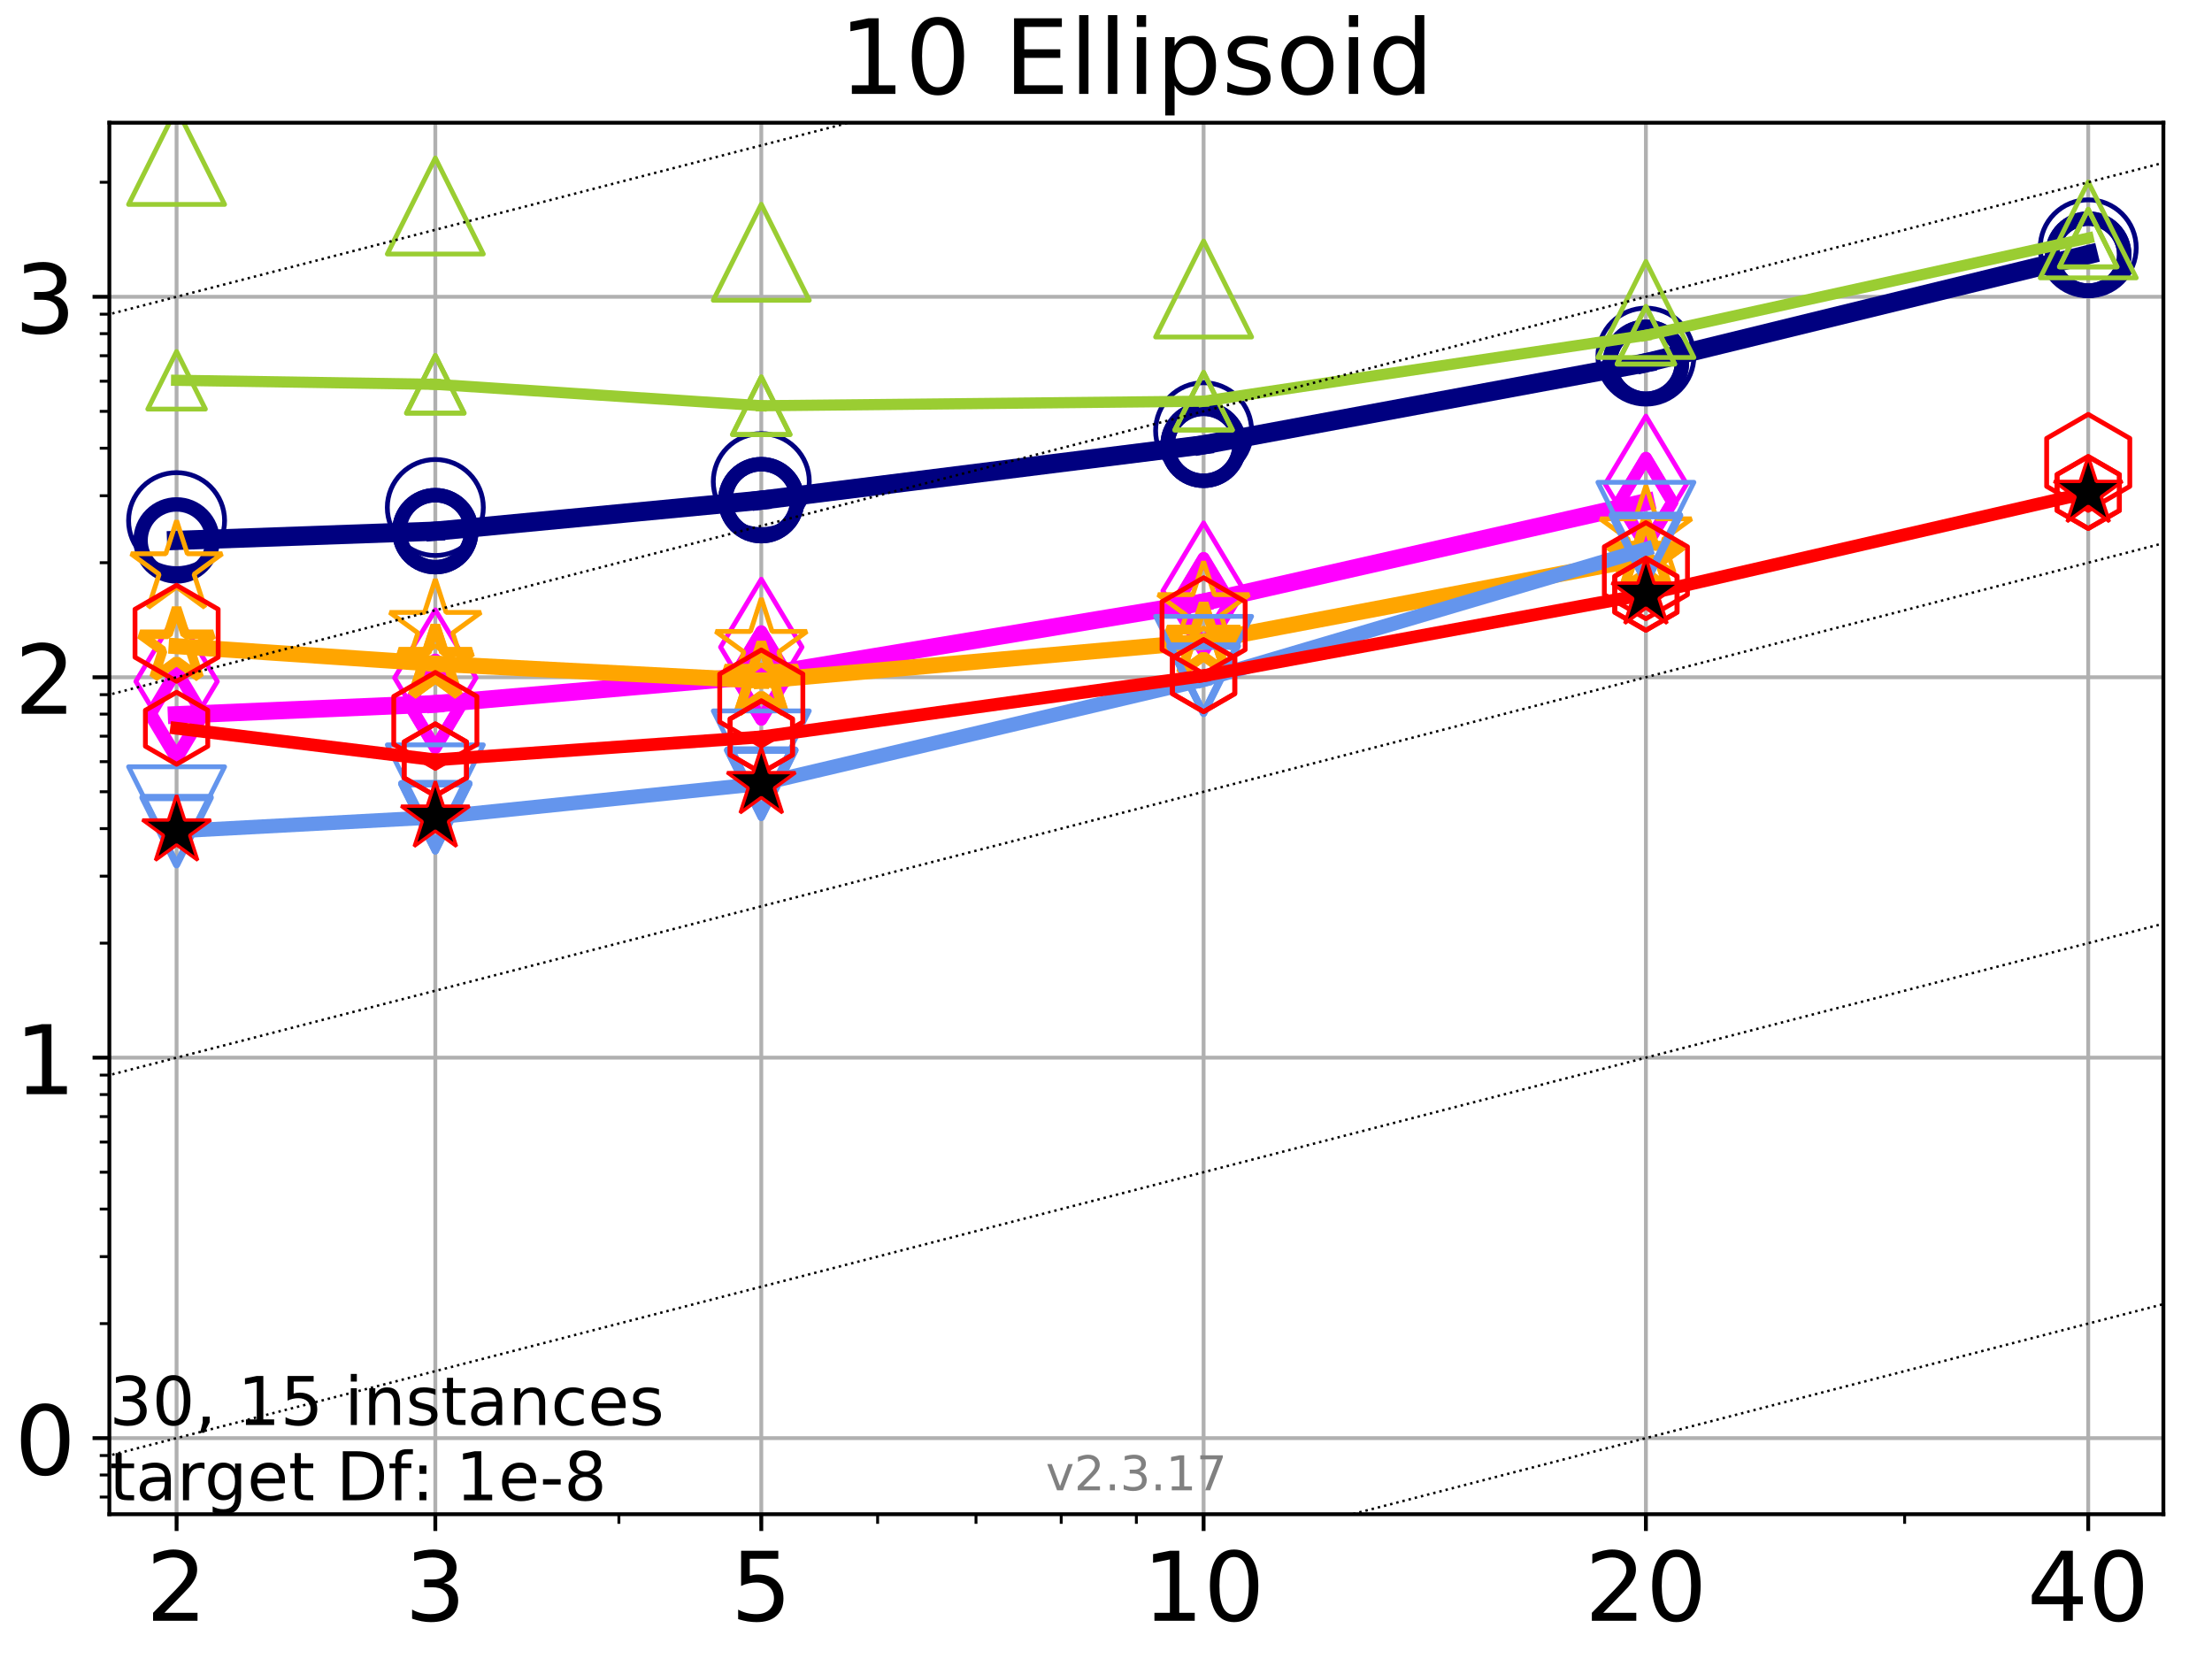 <?xml version="1.0" encoding="utf-8" standalone="no"?>
<!DOCTYPE svg PUBLIC "-//W3C//DTD SVG 1.1//EN"
  "http://www.w3.org/Graphics/SVG/1.1/DTD/svg11.dtd">
<!-- Created with matplotlib (https://matplotlib.org/) -->
<svg height="345.6pt" version="1.1" viewBox="0 0 460.8 345.6" width="460.8pt" xmlns="http://www.w3.org/2000/svg" xmlns:xlink="http://www.w3.org/1999/xlink">
 <defs>
  <style type="text/css">
*{stroke-linecap:butt;stroke-linejoin:round;}
  </style>
 </defs>
 <g id="figure_1">
  <g id="patch_1">
   <path d="M 0 345.6 
L 460.8 345.6 
L 460.8 0 
L 0 0 
z
" style="fill:#ffffff;"/>
  </g>
  <g id="axes_1">
   <g id="patch_2">
    <path d="M 22.78 315.44 
L 450.672 315.44 
L 450.672 25.56 
L 22.78 25.56 
z
" style="fill:#ffffff;"/>
   </g>
   <g id="matplotlib.axis_1">
    <g id="xtick_1">
     <g id="line2d_1">
      <path clip-path="url(#p292f18f7e7)" d="M 36.786 315.44 
L 36.786 25.56 
" style="fill:none;stroke:#b0b0b0;stroke-linecap:square;stroke-width:0.8;"/>
     </g>
     <g id="line2d_2">
      <defs>
       <path d="M 0 0 
L 0 3.5 
" id="m0aba087c2a" style="stroke:#000000;stroke-width:0.8;"/>
      </defs>
      <g>
       <use style="stroke:#000000;stroke-width:0.8;" x="36.786" xlink:href="#m0aba087c2a" y="315.44"/>
      </g>
     </g>
     <g id="text_1">
      <!-- 2 -->
      <defs>
       <path d="M 19.188 8.297 
L 53.609 8.297 
L 53.609 0 
L 7.328 0 
L 7.328 8.297 
Q 12.938 14.109 22.625 23.891 
Q 32.328 33.688 34.812 36.531 
Q 39.547 41.844 41.422 45.531 
Q 43.312 49.219 43.312 52.781 
Q 43.312 58.594 39.234 62.25 
Q 35.156 65.922 28.609 65.922 
Q 23.969 65.922 18.812 64.312 
Q 13.672 62.703 7.812 59.422 
L 7.812 69.391 
Q 13.766 71.781 18.938 73 
Q 24.125 74.219 28.422 74.219 
Q 39.75 74.219 46.484 68.547 
Q 53.219 62.891 53.219 53.422 
Q 53.219 48.922 51.531 44.891 
Q 49.859 40.875 45.406 35.406 
Q 44.188 33.984 37.641 27.219 
Q 31.109 20.453 19.188 8.297 
z
" id="DejaVuSans-50"/>
      </defs>
      <g transform="translate(30.423 337.637)scale(0.2 -0.2)">
       <use xlink:href="#DejaVuSans-50"/>
      </g>
     </g>
    </g>
    <g id="xtick_2">
     <g id="line2d_3">
      <path clip-path="url(#p292f18f7e7)" d="M 90.685 315.44 
L 90.685 25.56 
" style="fill:none;stroke:#b0b0b0;stroke-linecap:square;stroke-width:0.8;"/>
     </g>
     <g id="line2d_4">
      <g>
       <use style="stroke:#000000;stroke-width:0.8;" x="90.685" xlink:href="#m0aba087c2a" y="315.44"/>
      </g>
     </g>
     <g id="text_2">
      <!-- 3 -->
      <defs>
       <path d="M 40.578 39.312 
Q 47.656 37.797 51.625 33 
Q 55.609 28.219 55.609 21.188 
Q 55.609 10.406 48.188 4.484 
Q 40.766 -1.422 27.094 -1.422 
Q 22.516 -1.422 17.656 -0.516 
Q 12.797 0.391 7.625 2.203 
L 7.625 11.719 
Q 11.719 9.328 16.594 8.109 
Q 21.484 6.891 26.812 6.891 
Q 36.078 6.891 40.938 10.547 
Q 45.797 14.203 45.797 21.188 
Q 45.797 27.641 41.281 31.266 
Q 36.766 34.906 28.719 34.906 
L 20.219 34.906 
L 20.219 43.016 
L 29.109 43.016 
Q 36.375 43.016 40.234 45.922 
Q 44.094 48.828 44.094 54.297 
Q 44.094 59.906 40.109 62.906 
Q 36.141 65.922 28.719 65.922 
Q 24.656 65.922 20.016 65.031 
Q 15.375 64.156 9.812 62.312 
L 9.812 71.094 
Q 15.438 72.656 20.344 73.438 
Q 25.25 74.219 29.594 74.219 
Q 40.828 74.219 47.359 69.109 
Q 53.906 64.016 53.906 55.328 
Q 53.906 49.266 50.438 45.094 
Q 46.969 40.922 40.578 39.312 
z
" id="DejaVuSans-51"/>
      </defs>
      <g transform="translate(84.323 337.637)scale(0.2 -0.2)">
       <use xlink:href="#DejaVuSans-51"/>
      </g>
     </g>
    </g>
    <g id="xtick_3">
     <g id="line2d_5">
      <path clip-path="url(#p292f18f7e7)" d="M 158.59 315.44 
L 158.59 25.56 
" style="fill:none;stroke:#b0b0b0;stroke-linecap:square;stroke-width:0.8;"/>
     </g>
     <g id="line2d_6">
      <g>
       <use style="stroke:#000000;stroke-width:0.8;" x="158.59" xlink:href="#m0aba087c2a" y="315.44"/>
      </g>
     </g>
     <g id="text_3">
      <!-- 5 -->
      <defs>
       <path d="M 10.797 72.906 
L 49.516 72.906 
L 49.516 64.594 
L 19.828 64.594 
L 19.828 46.734 
Q 21.969 47.469 24.109 47.828 
Q 26.266 48.188 28.422 48.188 
Q 40.625 48.188 47.75 41.5 
Q 54.891 34.812 54.891 23.391 
Q 54.891 11.625 47.562 5.094 
Q 40.234 -1.422 26.906 -1.422 
Q 22.312 -1.422 17.547 -0.641 
Q 12.797 0.141 7.719 1.703 
L 7.719 11.625 
Q 12.109 9.234 16.797 8.062 
Q 21.484 6.891 26.703 6.891 
Q 35.156 6.891 40.078 11.328 
Q 45.016 15.766 45.016 23.391 
Q 45.016 31 40.078 35.438 
Q 35.156 39.891 26.703 39.891 
Q 22.75 39.891 18.812 39.016 
Q 14.891 38.141 10.797 36.281 
z
" id="DejaVuSans-53"/>
      </defs>
      <g transform="translate(152.228 337.637)scale(0.2 -0.2)">
       <use xlink:href="#DejaVuSans-53"/>
      </g>
     </g>
    </g>
    <g id="xtick_4">
     <g id="line2d_7">
      <path clip-path="url(#p292f18f7e7)" d="M 250.732 315.44 
L 250.732 25.56 
" style="fill:none;stroke:#b0b0b0;stroke-linecap:square;stroke-width:0.8;"/>
     </g>
     <g id="line2d_8">
      <g>
       <use style="stroke:#000000;stroke-width:0.8;" x="250.732" xlink:href="#m0aba087c2a" y="315.44"/>
      </g>
     </g>
     <g id="text_4">
      <!-- 10 -->
      <defs>
       <path d="M 12.406 8.297 
L 28.516 8.297 
L 28.516 63.922 
L 10.984 60.406 
L 10.984 69.391 
L 28.422 72.906 
L 38.281 72.906 
L 38.281 8.297 
L 54.391 8.297 
L 54.391 0 
L 12.406 0 
z
" id="DejaVuSans-49"/>
       <path d="M 31.781 66.406 
Q 24.172 66.406 20.328 58.906 
Q 16.5 51.422 16.5 36.375 
Q 16.5 21.391 20.328 13.891 
Q 24.172 6.391 31.781 6.391 
Q 39.453 6.391 43.281 13.891 
Q 47.125 21.391 47.125 36.375 
Q 47.125 51.422 43.281 58.906 
Q 39.453 66.406 31.781 66.406 
z
M 31.781 74.219 
Q 44.047 74.219 50.516 64.516 
Q 56.984 54.828 56.984 36.375 
Q 56.984 17.969 50.516 8.266 
Q 44.047 -1.422 31.781 -1.422 
Q 19.531 -1.422 13.062 8.266 
Q 6.594 17.969 6.594 36.375 
Q 6.594 54.828 13.062 64.516 
Q 19.531 74.219 31.781 74.219 
z
" id="DejaVuSans-48"/>
      </defs>
      <g transform="translate(238.007 337.637)scale(0.2 -0.2)">
       <use xlink:href="#DejaVuSans-49"/>
       <use x="63.623" xlink:href="#DejaVuSans-48"/>
      </g>
     </g>
    </g>
    <g id="xtick_5">
     <g id="line2d_9">
      <path clip-path="url(#p292f18f7e7)" d="M 342.873 315.44 
L 342.873 25.56 
" style="fill:none;stroke:#b0b0b0;stroke-linecap:square;stroke-width:0.8;"/>
     </g>
     <g id="line2d_10">
      <g>
       <use style="stroke:#000000;stroke-width:0.8;" x="342.873" xlink:href="#m0aba087c2a" y="315.44"/>
      </g>
     </g>
     <g id="text_5">
      <!-- 20 -->
      <g transform="translate(330.148 337.637)scale(0.2 -0.2)">
       <use xlink:href="#DejaVuSans-50"/>
       <use x="63.623" xlink:href="#DejaVuSans-48"/>
      </g>
     </g>
    </g>
    <g id="xtick_6">
     <g id="line2d_11">
      <path clip-path="url(#p292f18f7e7)" d="M 435.015 315.44 
L 435.015 25.56 
" style="fill:none;stroke:#b0b0b0;stroke-linecap:square;stroke-width:0.8;"/>
     </g>
     <g id="line2d_12">
      <g>
       <use style="stroke:#000000;stroke-width:0.8;" x="435.015" xlink:href="#m0aba087c2a" y="315.44"/>
      </g>
     </g>
     <g id="text_6">
      <!-- 40 -->
      <defs>
       <path d="M 37.797 64.312 
L 12.891 25.391 
L 37.797 25.391 
z
M 35.203 72.906 
L 47.609 72.906 
L 47.609 25.391 
L 58.016 25.391 
L 58.016 17.188 
L 47.609 17.188 
L 47.609 0 
L 37.797 0 
L 37.797 17.188 
L 4.891 17.188 
L 4.891 26.703 
z
" id="DejaVuSans-52"/>
      </defs>
      <g transform="translate(422.29 337.637)scale(0.2 -0.2)">
       <use xlink:href="#DejaVuSans-52"/>
       <use x="63.623" xlink:href="#DejaVuSans-48"/>
      </g>
     </g>
    </g>
    <g id="xtick_7">
     <g id="line2d_13">
      <defs>
       <path d="M 0 0 
L 0 2 
" id="mfdc784dd25" style="stroke:#000000;stroke-width:0.6;"/>
      </defs>
      <g>
       <use style="stroke:#000000;stroke-width:0.6;" x="36.786" xlink:href="#mfdc784dd25" y="315.44"/>
      </g>
     </g>
    </g>
    <g id="xtick_8">
     <g id="line2d_14">
      <g>
       <use style="stroke:#000000;stroke-width:0.6;" x="90.685" xlink:href="#mfdc784dd25" y="315.44"/>
      </g>
     </g>
    </g>
    <g id="xtick_9">
     <g id="line2d_15">
      <g>
       <use style="stroke:#000000;stroke-width:0.6;" x="128.927" xlink:href="#mfdc784dd25" y="315.44"/>
      </g>
     </g>
    </g>
    <g id="xtick_10">
     <g id="line2d_16">
      <g>
       <use style="stroke:#000000;stroke-width:0.6;" x="158.59" xlink:href="#mfdc784dd25" y="315.44"/>
      </g>
     </g>
    </g>
    <g id="xtick_11">
     <g id="line2d_17">
      <g>
       <use style="stroke:#000000;stroke-width:0.6;" x="182.827" xlink:href="#mfdc784dd25" y="315.44"/>
      </g>
     </g>
    </g>
    <g id="xtick_12">
     <g id="line2d_18">
      <g>
       <use style="stroke:#000000;stroke-width:0.6;" x="203.318" xlink:href="#mfdc784dd25" y="315.44"/>
      </g>
     </g>
    </g>
    <g id="xtick_13">
     <g id="line2d_19">
      <g>
       <use style="stroke:#000000;stroke-width:0.6;" x="221.069" xlink:href="#mfdc784dd25" y="315.44"/>
      </g>
     </g>
    </g>
    <g id="xtick_14">
     <g id="line2d_20">
      <g>
       <use style="stroke:#000000;stroke-width:0.6;" x="236.726" xlink:href="#mfdc784dd25" y="315.44"/>
      </g>
     </g>
    </g>
    <g id="xtick_15">
     <g id="line2d_21">
      <g>
       <use style="stroke:#000000;stroke-width:0.6;" x="342.873" xlink:href="#mfdc784dd25" y="315.44"/>
      </g>
     </g>
    </g>
    <g id="xtick_16">
     <g id="line2d_22">
      <g>
       <use style="stroke:#000000;stroke-width:0.6;" x="396.773" xlink:href="#mfdc784dd25" y="315.44"/>
      </g>
     </g>
    </g>
    <g id="xtick_17">
     <g id="line2d_23">
      <g>
       <use style="stroke:#000000;stroke-width:0.6;" x="435.015" xlink:href="#mfdc784dd25" y="315.44"/>
      </g>
     </g>
    </g>
   </g>
   <g id="matplotlib.axis_2">
    <g id="ytick_1">
     <g id="line2d_24">
      <path clip-path="url(#p292f18f7e7)" d="M 22.78 299.589 
L 450.672 299.589 
" style="fill:none;stroke:#b0b0b0;stroke-linecap:square;stroke-width:0.8;"/>
     </g>
     <g id="line2d_25">
      <defs>
       <path d="M 0 0 
L -3.5 0 
" id="m4c2e70adcf" style="stroke:#000000;stroke-width:0.8;"/>
      </defs>
      <g>
       <use style="stroke:#000000;stroke-width:0.8;" x="22.78" xlink:href="#m4c2e70adcf" y="299.589"/>
      </g>
     </g>
     <g id="text_7">
      <!-- 0 -->
      <g transform="translate(3.055 307.188)scale(0.2 -0.2)">
       <use xlink:href="#DejaVuSans-48"/>
      </g>
     </g>
    </g>
    <g id="ytick_2">
     <g id="line2d_26">
      <path clip-path="url(#p292f18f7e7)" d="M 22.78 220.335 
L 450.672 220.335 
" style="fill:none;stroke:#b0b0b0;stroke-linecap:square;stroke-width:0.8;"/>
     </g>
     <g id="line2d_27">
      <g>
       <use style="stroke:#000000;stroke-width:0.8;" x="22.78" xlink:href="#m4c2e70adcf" y="220.335"/>
      </g>
     </g>
     <g id="text_8">
      <!-- 1 -->
      <g transform="translate(3.055 227.934)scale(0.2 -0.2)">
       <use xlink:href="#DejaVuSans-49"/>
      </g>
     </g>
    </g>
    <g id="ytick_3">
     <g id="line2d_28">
      <path clip-path="url(#p292f18f7e7)" d="M 22.78 141.081 
L 450.672 141.081 
" style="fill:none;stroke:#b0b0b0;stroke-linecap:square;stroke-width:0.8;"/>
     </g>
     <g id="line2d_29">
      <g>
       <use style="stroke:#000000;stroke-width:0.8;" x="22.78" xlink:href="#m4c2e70adcf" y="141.081"/>
      </g>
     </g>
     <g id="text_9">
      <!-- 2 -->
      <g transform="translate(3.055 148.68)scale(0.2 -0.2)">
       <use xlink:href="#DejaVuSans-50"/>
      </g>
     </g>
    </g>
    <g id="ytick_4">
     <g id="line2d_30">
      <path clip-path="url(#p292f18f7e7)" d="M 22.78 61.827 
L 450.672 61.827 
" style="fill:none;stroke:#b0b0b0;stroke-linecap:square;stroke-width:0.8;"/>
     </g>
     <g id="line2d_31">
      <g>
       <use style="stroke:#000000;stroke-width:0.8;" x="22.78" xlink:href="#m4c2e70adcf" y="61.827"/>
      </g>
     </g>
     <g id="text_10">
      <!-- 3 -->
      <g transform="translate(3.055 69.426)scale(0.2 -0.2)">
       <use xlink:href="#DejaVuSans-51"/>
      </g>
     </g>
    </g>
    <g id="ytick_5">
     <g id="line2d_32">
      <defs>
       <path d="M 0 0 
L -2 0 
" id="ma7aa029a15" style="stroke:#000000;stroke-width:0.6;"/>
      </defs>
      <g>
       <use style="stroke:#000000;stroke-width:0.6;" x="22.78" xlink:href="#ma7aa029a15" y="311.866"/>
      </g>
     </g>
    </g>
    <g id="ytick_6">
     <g id="line2d_33">
      <g>
       <use style="stroke:#000000;stroke-width:0.6;" x="22.78" xlink:href="#ma7aa029a15" y="307.27"/>
      </g>
     </g>
    </g>
    <g id="ytick_7">
     <g id="line2d_34">
      <g>
       <use style="stroke:#000000;stroke-width:0.6;" x="22.78" xlink:href="#ma7aa029a15" y="303.216"/>
      </g>
     </g>
    </g>
    <g id="ytick_8">
     <g id="line2d_35">
      <g>
       <use style="stroke:#000000;stroke-width:0.6;" x="22.78" xlink:href="#ma7aa029a15" y="275.731"/>
      </g>
     </g>
    </g>
    <g id="ytick_9">
     <g id="line2d_36">
      <g>
       <use style="stroke:#000000;stroke-width:0.6;" x="22.78" xlink:href="#ma7aa029a15" y="261.775"/>
      </g>
     </g>
    </g>
    <g id="ytick_10">
     <g id="line2d_37">
      <g>
       <use style="stroke:#000000;stroke-width:0.6;" x="22.78" xlink:href="#ma7aa029a15" y="251.874"/>
      </g>
     </g>
    </g>
    <g id="ytick_11">
     <g id="line2d_38">
      <g>
       <use style="stroke:#000000;stroke-width:0.6;" x="22.78" xlink:href="#ma7aa029a15" y="244.193"/>
      </g>
     </g>
    </g>
    <g id="ytick_12">
     <g id="line2d_39">
      <g>
       <use style="stroke:#000000;stroke-width:0.6;" x="22.78" xlink:href="#ma7aa029a15" y="237.918"/>
      </g>
     </g>
    </g>
    <g id="ytick_13">
     <g id="line2d_40">
      <g>
       <use style="stroke:#000000;stroke-width:0.6;" x="22.78" xlink:href="#ma7aa029a15" y="232.612"/>
      </g>
     </g>
    </g>
    <g id="ytick_14">
     <g id="line2d_41">
      <g>
       <use style="stroke:#000000;stroke-width:0.6;" x="22.78" xlink:href="#ma7aa029a15" y="228.016"/>
      </g>
     </g>
    </g>
    <g id="ytick_15">
     <g id="line2d_42">
      <g>
       <use style="stroke:#000000;stroke-width:0.6;" x="22.78" xlink:href="#ma7aa029a15" y="223.962"/>
      </g>
     </g>
    </g>
    <g id="ytick_16">
     <g id="line2d_43">
      <g>
       <use style="stroke:#000000;stroke-width:0.6;" x="22.78" xlink:href="#ma7aa029a15" y="196.477"/>
      </g>
     </g>
    </g>
    <g id="ytick_17">
     <g id="line2d_44">
      <g>
       <use style="stroke:#000000;stroke-width:0.6;" x="22.78" xlink:href="#ma7aa029a15" y="182.522"/>
      </g>
     </g>
    </g>
    <g id="ytick_18">
     <g id="line2d_45">
      <g>
       <use style="stroke:#000000;stroke-width:0.6;" x="22.78" xlink:href="#ma7aa029a15" y="172.62"/>
      </g>
     </g>
    </g>
    <g id="ytick_19">
     <g id="line2d_46">
      <g>
       <use style="stroke:#000000;stroke-width:0.6;" x="22.78" xlink:href="#ma7aa029a15" y="164.939"/>
      </g>
     </g>
    </g>
    <g id="ytick_20">
     <g id="line2d_47">
      <g>
       <use style="stroke:#000000;stroke-width:0.6;" x="22.78" xlink:href="#ma7aa029a15" y="158.664"/>
      </g>
     </g>
    </g>
    <g id="ytick_21">
     <g id="line2d_48">
      <g>
       <use style="stroke:#000000;stroke-width:0.6;" x="22.78" xlink:href="#ma7aa029a15" y="153.358"/>
      </g>
     </g>
    </g>
    <g id="ytick_22">
     <g id="line2d_49">
      <g>
       <use style="stroke:#000000;stroke-width:0.6;" x="22.78" xlink:href="#ma7aa029a15" y="148.762"/>
      </g>
     </g>
    </g>
    <g id="ytick_23">
     <g id="line2d_50">
      <g>
       <use style="stroke:#000000;stroke-width:0.6;" x="22.78" xlink:href="#ma7aa029a15" y="144.708"/>
      </g>
     </g>
    </g>
    <g id="ytick_24">
     <g id="line2d_51">
      <g>
       <use style="stroke:#000000;stroke-width:0.6;" x="22.78" xlink:href="#ma7aa029a15" y="117.223"/>
      </g>
     </g>
    </g>
    <g id="ytick_25">
     <g id="line2d_52">
      <g>
       <use style="stroke:#000000;stroke-width:0.6;" x="22.78" xlink:href="#ma7aa029a15" y="103.268"/>
      </g>
     </g>
    </g>
    <g id="ytick_26">
     <g id="line2d_53">
      <g>
       <use style="stroke:#000000;stroke-width:0.6;" x="22.78" xlink:href="#ma7aa029a15" y="93.366"/>
      </g>
     </g>
    </g>
    <g id="ytick_27">
     <g id="line2d_54">
      <g>
       <use style="stroke:#000000;stroke-width:0.6;" x="22.78" xlink:href="#ma7aa029a15" y="85.685"/>
      </g>
     </g>
    </g>
    <g id="ytick_28">
     <g id="line2d_55">
      <g>
       <use style="stroke:#000000;stroke-width:0.6;" x="22.78" xlink:href="#ma7aa029a15" y="79.41"/>
      </g>
     </g>
    </g>
    <g id="ytick_29">
     <g id="line2d_56">
      <g>
       <use style="stroke:#000000;stroke-width:0.6;" x="22.78" xlink:href="#ma7aa029a15" y="74.104"/>
      </g>
     </g>
    </g>
    <g id="ytick_30">
     <g id="line2d_57">
      <g>
       <use style="stroke:#000000;stroke-width:0.6;" x="22.78" xlink:href="#ma7aa029a15" y="69.508"/>
      </g>
     </g>
    </g>
    <g id="ytick_31">
     <g id="line2d_58">
      <g>
       <use style="stroke:#000000;stroke-width:0.6;" x="22.78" xlink:href="#ma7aa029a15" y="65.454"/>
      </g>
     </g>
    </g>
    <g id="ytick_32">
     <g id="line2d_59">
      <g>
       <use style="stroke:#000000;stroke-width:0.6;" x="22.78" xlink:href="#ma7aa029a15" y="37.97"/>
      </g>
     </g>
    </g>
   </g>
   <g id="line2d_60">
    <path clip-path="url(#p292f18f7e7)" d="M 36.786 112.578 
L 90.685 110.65 
" style="fill:none;stroke:#000080;stroke-linecap:square;stroke-width:4;"/>
    <defs>
     <path d="M 0 7.5 
C 1.989 7.5 3.897 6.71 5.303 5.303 
C 6.71 3.897 7.5 1.989 7.5 0 
C 7.5 -1.989 6.71 -3.897 5.303 -5.303 
C 3.897 -6.71 1.989 -7.5 0 -7.5 
C -1.989 -7.5 -3.897 -6.71 -5.303 -5.303 
C -6.71 -3.897 -7.5 -1.989 -7.5 0 
C -7.5 1.989 -6.71 3.897 -5.303 5.303 
C -3.897 6.71 -1.989 7.5 0 7.5 
z
" id="mc6e5477193" style="stroke:#000080;stroke-width:3;"/>
    </defs>
    <g clip-path="url(#p292f18f7e7)">
     <use style="fill-opacity:0;stroke:#000080;stroke-width:3;" x="36.786" xlink:href="#mc6e5477193" y="112.578"/>
     <use style="fill-opacity:0;stroke:#000080;stroke-width:3;" x="90.685" xlink:href="#mc6e5477193" y="110.65"/>
    </g>
   </g>
   <g id="line2d_61">
    <path clip-path="url(#p292f18f7e7)" d="M 90.685 110.65 
L 158.59 104.193 
" style="fill:none;stroke:#000080;stroke-linecap:square;stroke-width:4;"/>
    <g clip-path="url(#p292f18f7e7)">
     <use style="fill-opacity:0;stroke:#000080;stroke-width:3;" x="90.685" xlink:href="#mc6e5477193" y="110.65"/>
     <use style="fill-opacity:0;stroke:#000080;stroke-width:3;" x="158.59" xlink:href="#mc6e5477193" y="104.193"/>
    </g>
   </g>
   <g id="line2d_62">
    <path clip-path="url(#p292f18f7e7)" d="M 158.59 104.193 
L 250.732 92.658 
" style="fill:none;stroke:#000080;stroke-linecap:square;stroke-width:4;"/>
    <g clip-path="url(#p292f18f7e7)">
     <use style="fill-opacity:0;stroke:#000080;stroke-width:3;" x="158.59" xlink:href="#mc6e5477193" y="104.193"/>
     <use style="fill-opacity:0;stroke:#000080;stroke-width:3;" x="250.732" xlink:href="#mc6e5477193" y="92.658"/>
    </g>
   </g>
   <g id="line2d_63">
    <path clip-path="url(#p292f18f7e7)" d="M 250.732 92.658 
L 342.873 75.571 
" style="fill:none;stroke:#000080;stroke-linecap:square;stroke-width:4;"/>
    <g clip-path="url(#p292f18f7e7)">
     <use style="fill-opacity:0;stroke:#000080;stroke-width:3;" x="250.732" xlink:href="#mc6e5477193" y="92.658"/>
     <use style="fill-opacity:0;stroke:#000080;stroke-width:3;" x="342.873" xlink:href="#mc6e5477193" y="75.571"/>
    </g>
   </g>
   <g id="line2d_64">
    <path clip-path="url(#p292f18f7e7)" d="M 342.873 75.571 
L 435.015 53.039 
" style="fill:none;stroke:#000080;stroke-linecap:square;stroke-width:4;"/>
    <g clip-path="url(#p292f18f7e7)">
     <use style="fill-opacity:0;stroke:#000080;stroke-width:3;" x="342.873" xlink:href="#mc6e5477193" y="75.571"/>
     <use style="fill-opacity:0;stroke:#000080;stroke-width:3;" x="435.015" xlink:href="#mc6e5477193" y="53.039"/>
    </g>
   </g>
   <g id="line2d_65">
    <path clip-path="url(#p292f18f7e7)" d="M 435.015 53.039 
" style="fill:none;stroke:#000080;stroke-linecap:square;stroke-width:4;"/>
    <g clip-path="url(#p292f18f7e7)">
     <use style="fill-opacity:0;stroke:#000080;stroke-width:3;" x="435.015" xlink:href="#mc6e5477193" y="53.039"/>
    </g>
   </g>
   <g id="line2d_66"/>
   <g id="line2d_67">
    <defs>
     <path d="M 0 10 
C 2.652 10 5.196 8.946 7.071 7.071 
C 8.946 5.196 10 2.652 10 0 
C 10 -2.652 8.946 -5.196 7.071 -7.071 
C 5.196 -8.946 2.652 -10 0 -10 
C -2.652 -10 -5.196 -8.946 -7.071 -7.071 
C -8.946 -5.196 -10 -2.652 -10 0 
C -10 2.652 -8.946 5.196 -7.071 7.071 
C -5.196 8.946 -2.652 10 0 10 
z
" id="m43d2666e72" style="stroke:#000080;"/>
    </defs>
    <g clip-path="url(#p292f18f7e7)">
     <use style="fill-opacity:0;stroke:#000080;" x="36.786" xlink:href="#m43d2666e72" y="108.459"/>
     <use style="fill-opacity:0;stroke:#000080;" x="90.685" xlink:href="#m43d2666e72" y="105.724"/>
     <use style="fill-opacity:0;stroke:#000080;" x="158.59" xlink:href="#m43d2666e72" y="100.322"/>
     <use style="fill-opacity:0;stroke:#000080;" x="250.732" xlink:href="#m43d2666e72" y="89.727"/>
     <use style="fill-opacity:0;stroke:#000080;" x="342.873" xlink:href="#m43d2666e72" y="74.183"/>
     <use style="fill-opacity:0;stroke:#000080;" x="435.015" xlink:href="#m43d2666e72" y="51.628"/>
    </g>
   </g>
   <g id="line2d_68">
    <path clip-path="url(#p292f18f7e7)" d="M 36.786 148.934 
L 90.685 146.621 
" style="fill:none;stroke:#ff00ff;stroke-linecap:square;stroke-width:3.667;"/>
    <defs>
     <path d="M -0 9.192 
L 5.515 0 
L 0 -9.192 
L -5.515 -0 
z
" id="m8e8ce9e349" style="stroke:#ff00ff;stroke-linejoin:miter;stroke-width:2.5;"/>
    </defs>
    <g clip-path="url(#p292f18f7e7)">
     <use style="fill-opacity:0;stroke:#ff00ff;stroke-linejoin:miter;stroke-width:2.5;" x="36.786" xlink:href="#m8e8ce9e349" y="148.934"/>
     <use style="fill-opacity:0;stroke:#ff00ff;stroke-linejoin:miter;stroke-width:2.5;" x="90.685" xlink:href="#m8e8ce9e349" y="146.621"/>
    </g>
   </g>
   <g id="line2d_69">
    <path clip-path="url(#p292f18f7e7)" d="M 90.685 146.621 
L 158.59 140.721 
" style="fill:none;stroke:#ff00ff;stroke-linecap:square;stroke-width:3.667;"/>
    <g clip-path="url(#p292f18f7e7)">
     <use style="fill-opacity:0;stroke:#ff00ff;stroke-linejoin:miter;stroke-width:2.5;" x="90.685" xlink:href="#m8e8ce9e349" y="146.621"/>
     <use style="fill-opacity:0;stroke:#ff00ff;stroke-linejoin:miter;stroke-width:2.5;" x="158.59" xlink:href="#m8e8ce9e349" y="140.721"/>
    </g>
   </g>
   <g id="line2d_70">
    <path clip-path="url(#p292f18f7e7)" d="M 158.59 140.721 
L 250.732 125.449 
" style="fill:none;stroke:#ff00ff;stroke-linecap:square;stroke-width:3.667;"/>
    <g clip-path="url(#p292f18f7e7)">
     <use style="fill-opacity:0;stroke:#ff00ff;stroke-linejoin:miter;stroke-width:2.5;" x="158.59" xlink:href="#m8e8ce9e349" y="140.721"/>
     <use style="fill-opacity:0;stroke:#ff00ff;stroke-linejoin:miter;stroke-width:2.5;" x="250.732" xlink:href="#m8e8ce9e349" y="125.449"/>
    </g>
   </g>
   <g id="line2d_71">
    <path clip-path="url(#p292f18f7e7)" d="M 250.732 125.449 
L 342.873 104.585 
" style="fill:none;stroke:#ff00ff;stroke-linecap:square;stroke-width:3.667;"/>
    <g clip-path="url(#p292f18f7e7)">
     <use style="fill-opacity:0;stroke:#ff00ff;stroke-linejoin:miter;stroke-width:2.5;" x="250.732" xlink:href="#m8e8ce9e349" y="125.449"/>
     <use style="fill-opacity:0;stroke:#ff00ff;stroke-linejoin:miter;stroke-width:2.5;" x="342.873" xlink:href="#m8e8ce9e349" y="104.585"/>
    </g>
   </g>
   <g id="line2d_72">
    <path clip-path="url(#p292f18f7e7)" d="M 342.873 104.585 
" style="fill:none;stroke:#ff00ff;stroke-linecap:square;stroke-width:3.667;"/>
    <g clip-path="url(#p292f18f7e7)">
     <use style="fill-opacity:0;stroke:#ff00ff;stroke-linejoin:miter;stroke-width:2.5;" x="342.873" xlink:href="#m8e8ce9e349" y="104.585"/>
    </g>
   </g>
   <g id="line2d_73"/>
   <g id="line2d_74">
    <defs>
     <path d="M -0 14.142 
L 8.485 0 
L -0 -14.142 
L -8.485 -0 
z
" id="m3b838899d5" style="stroke:#ff00ff;stroke-linejoin:miter;"/>
    </defs>
    <g clip-path="url(#p292f18f7e7)">
     <use style="fill-opacity:0;stroke:#ff00ff;stroke-linejoin:miter;" x="36.786" xlink:href="#m3b838899d5" y="141.953"/>
     <use style="fill-opacity:0;stroke:#ff00ff;stroke-linejoin:miter;" x="90.685" xlink:href="#m3b838899d5" y="141.196"/>
     <use style="fill-opacity:0;stroke:#ff00ff;stroke-linejoin:miter;" x="158.59" xlink:href="#m3b838899d5" y="134.806"/>
     <use style="fill-opacity:0;stroke:#ff00ff;stroke-linejoin:miter;" x="250.732" xlink:href="#m3b838899d5" y="123.082"/>
     <use style="fill-opacity:0;stroke:#ff00ff;stroke-linejoin:miter;" x="342.873" xlink:href="#m3b838899d5" y="100.832"/>
    </g>
   </g>
   <g id="line2d_75">
    <path clip-path="url(#p292f18f7e7)" d="M 36.786 134.615 
L 90.685 138.27 
" style="fill:none;stroke:#ffa500;stroke-linecap:square;stroke-width:3.333;"/>
    <defs>
     <path d="M 0 -8 
L -1.796 -2.472 
L -7.608 -2.472 
L -2.906 0.944 
L -4.702 6.472 
L -0 3.056 
L 4.702 6.472 
L 2.906 0.944 
L 7.608 -2.472 
L 1.796 -2.472 
z
" id="m4a1f625313" style="stroke:#ffa500;stroke-linejoin:bevel;stroke-width:2;"/>
    </defs>
    <g clip-path="url(#p292f18f7e7)">
     <use style="fill-opacity:0;stroke:#ffa500;stroke-linejoin:bevel;stroke-width:2;" x="36.786" xlink:href="#m4a1f625313" y="134.615"/>
     <use style="fill-opacity:0;stroke:#ffa500;stroke-linejoin:bevel;stroke-width:2;" x="90.685" xlink:href="#m4a1f625313" y="138.27"/>
    </g>
   </g>
   <g id="line2d_76">
    <path clip-path="url(#p292f18f7e7)" d="M 90.685 138.27 
L 158.59 141.8 
" style="fill:none;stroke:#ffa500;stroke-linecap:square;stroke-width:3.333;"/>
    <g clip-path="url(#p292f18f7e7)">
     <use style="fill-opacity:0;stroke:#ffa500;stroke-linejoin:bevel;stroke-width:2;" x="90.685" xlink:href="#m4a1f625313" y="138.27"/>
     <use style="fill-opacity:0;stroke:#ffa500;stroke-linejoin:bevel;stroke-width:2;" x="158.59" xlink:href="#m4a1f625313" y="141.8"/>
    </g>
   </g>
   <g id="line2d_77">
    <path clip-path="url(#p292f18f7e7)" d="M 158.59 141.8 
L 250.732 133.646 
" style="fill:none;stroke:#ffa500;stroke-linecap:square;stroke-width:3.333;"/>
    <g clip-path="url(#p292f18f7e7)">
     <use style="fill-opacity:0;stroke:#ffa500;stroke-linejoin:bevel;stroke-width:2;" x="158.59" xlink:href="#m4a1f625313" y="141.8"/>
     <use style="fill-opacity:0;stroke:#ffa500;stroke-linejoin:bevel;stroke-width:2;" x="250.732" xlink:href="#m4a1f625313" y="133.646"/>
    </g>
   </g>
   <g id="line2d_78">
    <path clip-path="url(#p292f18f7e7)" d="M 250.732 133.646 
L 342.873 116.182 
" style="fill:none;stroke:#ffa500;stroke-linecap:square;stroke-width:3.333;"/>
    <g clip-path="url(#p292f18f7e7)">
     <use style="fill-opacity:0;stroke:#ffa500;stroke-linejoin:bevel;stroke-width:2;" x="250.732" xlink:href="#m4a1f625313" y="133.646"/>
     <use style="fill-opacity:0;stroke:#ffa500;stroke-linejoin:bevel;stroke-width:2;" x="342.873" xlink:href="#m4a1f625313" y="116.182"/>
    </g>
   </g>
   <g id="line2d_79">
    <path clip-path="url(#p292f18f7e7)" d="M 342.873 116.182 
" style="fill:none;stroke:#ffa500;stroke-linecap:square;stroke-width:3.333;"/>
    <g clip-path="url(#p292f18f7e7)">
     <use style="fill-opacity:0;stroke:#ffa500;stroke-linejoin:bevel;stroke-width:2;" x="342.873" xlink:href="#m4a1f625313" y="116.182"/>
    </g>
   </g>
   <g id="line2d_80"/>
   <g id="line2d_81">
    <defs>
     <path d="M 0 -10 
L -2.245 -3.09 
L -9.511 -3.09 
L -3.633 1.18 
L -5.878 8.09 
L -0 3.82 
L 5.878 8.09 
L 3.633 1.18 
L 9.511 -3.09 
L 2.245 -3.09 
z
" id="m7d16358797" style="stroke:#ffa500;stroke-linejoin:bevel;"/>
    </defs>
    <g clip-path="url(#p292f18f7e7)">
     <use style="fill-opacity:0;stroke:#ffa500;stroke-linejoin:bevel;" x="36.786" xlink:href="#m7d16358797" y="118.45"/>
     <use style="fill-opacity:0;stroke:#ffa500;stroke-linejoin:bevel;" x="90.685" xlink:href="#m7d16358797" y="130.667"/>
     <use style="fill-opacity:0;stroke:#ffa500;stroke-linejoin:bevel;" x="158.59" xlink:href="#m7d16358797" y="134.634"/>
     <use style="fill-opacity:0;stroke:#ffa500;stroke-linejoin:bevel;" x="250.732" xlink:href="#m7d16358797" y="126.965"/>
     <use style="fill-opacity:0;stroke:#ffa500;stroke-linejoin:bevel;" x="342.873" xlink:href="#m7d16358797" y="111.171"/>
    </g>
   </g>
   <g id="line2d_82">
    <path clip-path="url(#p292f18f7e7)" d="M 36.786 173.14 
L 90.685 170.255 
" style="fill:none;stroke:#6495ed;stroke-linecap:square;stroke-width:3;"/>
    <defs>
     <path d="M -0 7 
L 7 -7 
L -7 -7 
z
" id="m99893baf20" style="stroke:#6495ed;stroke-linejoin:miter;stroke-width:1.5;"/>
    </defs>
    <g clip-path="url(#p292f18f7e7)">
     <use style="fill-opacity:0;stroke:#6495ed;stroke-linejoin:miter;stroke-width:1.5;" x="36.786" xlink:href="#m99893baf20" y="173.14"/>
     <use style="fill-opacity:0;stroke:#6495ed;stroke-linejoin:miter;stroke-width:1.5;" x="90.685" xlink:href="#m99893baf20" y="170.255"/>
    </g>
   </g>
   <g id="line2d_83">
    <path clip-path="url(#p292f18f7e7)" d="M 90.685 170.255 
L 158.59 163.273 
" style="fill:none;stroke:#6495ed;stroke-linecap:square;stroke-width:3;"/>
    <g clip-path="url(#p292f18f7e7)">
     <use style="fill-opacity:0;stroke:#6495ed;stroke-linejoin:miter;stroke-width:1.5;" x="90.685" xlink:href="#m99893baf20" y="170.255"/>
     <use style="fill-opacity:0;stroke:#6495ed;stroke-linejoin:miter;stroke-width:1.5;" x="158.59" xlink:href="#m99893baf20" y="163.273"/>
    </g>
   </g>
   <g id="line2d_84">
    <path clip-path="url(#p292f18f7e7)" d="M 158.59 163.273 
L 250.732 141.592 
" style="fill:none;stroke:#6495ed;stroke-linecap:square;stroke-width:3;"/>
    <g clip-path="url(#p292f18f7e7)">
     <use style="fill-opacity:0;stroke:#6495ed;stroke-linejoin:miter;stroke-width:1.5;" x="158.59" xlink:href="#m99893baf20" y="163.273"/>
     <use style="fill-opacity:0;stroke:#6495ed;stroke-linejoin:miter;stroke-width:1.5;" x="250.732" xlink:href="#m99893baf20" y="141.592"/>
    </g>
   </g>
   <g id="line2d_85">
    <path clip-path="url(#p292f18f7e7)" d="M 250.732 141.592 
L 342.873 114.379 
" style="fill:none;stroke:#6495ed;stroke-linecap:square;stroke-width:3;"/>
    <g clip-path="url(#p292f18f7e7)">
     <use style="fill-opacity:0;stroke:#6495ed;stroke-linejoin:miter;stroke-width:1.5;" x="250.732" xlink:href="#m99893baf20" y="141.592"/>
     <use style="fill-opacity:0;stroke:#6495ed;stroke-linejoin:miter;stroke-width:1.5;" x="342.873" xlink:href="#m99893baf20" y="114.379"/>
    </g>
   </g>
   <g id="line2d_86">
    <path clip-path="url(#p292f18f7e7)" d="M 342.873 114.379 
" style="fill:none;stroke:#6495ed;stroke-linecap:square;stroke-width:3;"/>
    <g clip-path="url(#p292f18f7e7)">
     <use style="fill-opacity:0;stroke:#6495ed;stroke-linejoin:miter;stroke-width:1.5;" x="342.873" xlink:href="#m99893baf20" y="114.379"/>
    </g>
   </g>
   <g id="line2d_87"/>
   <g id="line2d_88">
    <defs>
     <path d="M -0 10 
L 10 -10 
L -10 -10 
z
" id="m9ff20fdb72" style="stroke:#6495ed;stroke-linejoin:miter;"/>
    </defs>
    <g clip-path="url(#p292f18f7e7)">
     <use style="fill-opacity:0;stroke:#6495ed;stroke-linejoin:miter;" x="36.786" xlink:href="#m9ff20fdb72" y="169.732"/>
     <use style="fill-opacity:0;stroke:#6495ed;stroke-linejoin:miter;" x="90.685" xlink:href="#m9ff20fdb72" y="165.169"/>
     <use style="fill-opacity:0;stroke:#6495ed;stroke-linejoin:miter;" x="158.59" xlink:href="#m9ff20fdb72" y="158.095"/>
     <use style="fill-opacity:0;stroke:#6495ed;stroke-linejoin:miter;" x="250.732" xlink:href="#m9ff20fdb72" y="138.4"/>
     <use style="fill-opacity:0;stroke:#6495ed;stroke-linejoin:miter;" x="342.873" xlink:href="#m9ff20fdb72" y="110.471"/>
    </g>
   </g>
   <g id="line2d_89">
    <path clip-path="url(#p292f18f7e7)" d="M 36.786 151.71 
L 90.685 158.296 
" style="fill:none;stroke:#ff0000;stroke-linecap:square;stroke-width:2.667;"/>
    <defs>
     <path d="M 0 -7.5 
L -6.495 -3.75 
L -6.495 3.75 
L -0 7.5 
L 6.495 3.75 
L 6.495 -3.75 
z
" id="mbe4f00715c" style="stroke:#ff0000;stroke-linejoin:miter;"/>
    </defs>
    <g clip-path="url(#p292f18f7e7)">
     <use style="fill-opacity:0;stroke:#ff0000;stroke-linejoin:miter;" x="36.786" xlink:href="#mbe4f00715c" y="151.71"/>
     <use style="fill-opacity:0;stroke:#ff0000;stroke-linejoin:miter;" x="90.685" xlink:href="#mbe4f00715c" y="158.296"/>
    </g>
   </g>
   <g id="line2d_90">
    <path clip-path="url(#p292f18f7e7)" d="M 90.685 158.296 
L 158.59 153.509 
" style="fill:none;stroke:#ff0000;stroke-linecap:square;stroke-width:2.667;"/>
    <g clip-path="url(#p292f18f7e7)">
     <use style="fill-opacity:0;stroke:#ff0000;stroke-linejoin:miter;" x="90.685" xlink:href="#mbe4f00715c" y="158.296"/>
     <use style="fill-opacity:0;stroke:#ff0000;stroke-linejoin:miter;" x="158.59" xlink:href="#mbe4f00715c" y="153.509"/>
    </g>
   </g>
   <g id="line2d_91">
    <path clip-path="url(#p292f18f7e7)" d="M 158.59 153.509 
L 250.732 140.762 
" style="fill:none;stroke:#ff0000;stroke-linecap:square;stroke-width:2.667;"/>
    <g clip-path="url(#p292f18f7e7)">
     <use style="fill-opacity:0;stroke:#ff0000;stroke-linejoin:miter;" x="158.59" xlink:href="#mbe4f00715c" y="153.509"/>
     <use style="fill-opacity:0;stroke:#ff0000;stroke-linejoin:miter;" x="250.732" xlink:href="#mbe4f00715c" y="140.762"/>
    </g>
   </g>
   <g id="line2d_92">
    <path clip-path="url(#p292f18f7e7)" d="M 250.732 140.762 
L 342.873 123.795 
" style="fill:none;stroke:#ff0000;stroke-linecap:square;stroke-width:2.667;"/>
    <g clip-path="url(#p292f18f7e7)">
     <use style="fill-opacity:0;stroke:#ff0000;stroke-linejoin:miter;" x="250.732" xlink:href="#mbe4f00715c" y="140.762"/>
     <use style="fill-opacity:0;stroke:#ff0000;stroke-linejoin:miter;" x="342.873" xlink:href="#mbe4f00715c" y="123.795"/>
    </g>
   </g>
   <g id="line2d_93">
    <path clip-path="url(#p292f18f7e7)" d="M 342.873 123.795 
L 435.015 102.601 
" style="fill:none;stroke:#ff0000;stroke-linecap:square;stroke-width:2.667;"/>
    <g clip-path="url(#p292f18f7e7)">
     <use style="fill-opacity:0;stroke:#ff0000;stroke-linejoin:miter;" x="342.873" xlink:href="#mbe4f00715c" y="123.795"/>
     <use style="fill-opacity:0;stroke:#ff0000;stroke-linejoin:miter;" x="435.015" xlink:href="#mbe4f00715c" y="102.601"/>
    </g>
   </g>
   <g id="line2d_94">
    <path clip-path="url(#p292f18f7e7)" d="M 435.015 102.601 
" style="fill:none;stroke:#ff0000;stroke-linecap:square;stroke-width:2.667;"/>
    <g clip-path="url(#p292f18f7e7)">
     <use style="fill-opacity:0;stroke:#ff0000;stroke-linejoin:miter;" x="435.015" xlink:href="#mbe4f00715c" y="102.601"/>
    </g>
   </g>
   <g id="line2d_95"/>
   <g id="line2d_96">
    <defs>
     <path d="M 0 -10 
L -8.66 -5 
L -8.66 5 
L -0 10 
L 8.66 5 
L 8.66 -5 
z
" id="mb93fd1a558" style="stroke:#ff0000;stroke-linejoin:miter;"/>
    </defs>
    <g clip-path="url(#p292f18f7e7)">
     <use style="fill-opacity:0;stroke:#ff0000;stroke-linejoin:miter;" x="36.786" xlink:href="#mb93fd1a558" y="131.919"/>
     <use style="fill-opacity:0;stroke:#ff0000;stroke-linejoin:miter;" x="90.685" xlink:href="#mb93fd1a558" y="150.077"/>
     <use style="fill-opacity:0;stroke:#ff0000;stroke-linejoin:miter;" x="158.59" xlink:href="#mb93fd1a558" y="145.403"/>
     <use style="fill-opacity:0;stroke:#ff0000;stroke-linejoin:miter;" x="250.732" xlink:href="#mb93fd1a558" y="130.346"/>
     <use style="fill-opacity:0;stroke:#ff0000;stroke-linejoin:miter;" x="342.873" xlink:href="#mb93fd1a558" y="118.889"/>
     <use style="fill-opacity:0;stroke:#ff0000;stroke-linejoin:miter;" x="435.015" xlink:href="#mb93fd1a558" y="96.318"/>
    </g>
   </g>
   <g id="line2d_97">
    <path clip-path="url(#p292f18f7e7)" d="M 36.786 79.223 
L 90.685 80.062 
" style="fill:none;stroke:#9acd32;stroke-linecap:square;stroke-width:2.333;"/>
    <defs>
     <path d="M 0 -6 
L -6 6 
L 6 6 
z
" id="m2c6f2e9d26" style="stroke:#9acd32;stroke-linejoin:miter;"/>
    </defs>
    <g clip-path="url(#p292f18f7e7)">
     <use style="fill-opacity:0;stroke:#9acd32;stroke-linejoin:miter;" x="36.786" xlink:href="#m2c6f2e9d26" y="79.223"/>
     <use style="fill-opacity:0;stroke:#9acd32;stroke-linejoin:miter;" x="90.685" xlink:href="#m2c6f2e9d26" y="80.062"/>
    </g>
   </g>
   <g id="line2d_98">
    <path clip-path="url(#p292f18f7e7)" d="M 90.685 80.062 
L 158.59 84.525 
" style="fill:none;stroke:#9acd32;stroke-linecap:square;stroke-width:2.333;"/>
    <g clip-path="url(#p292f18f7e7)">
     <use style="fill-opacity:0;stroke:#9acd32;stroke-linejoin:miter;" x="90.685" xlink:href="#m2c6f2e9d26" y="80.062"/>
     <use style="fill-opacity:0;stroke:#9acd32;stroke-linejoin:miter;" x="158.59" xlink:href="#m2c6f2e9d26" y="84.525"/>
    </g>
   </g>
   <g id="line2d_99">
    <path clip-path="url(#p292f18f7e7)" d="M 158.59 84.525 
L 250.732 83.58 
" style="fill:none;stroke:#9acd32;stroke-linecap:square;stroke-width:2.333;"/>
    <g clip-path="url(#p292f18f7e7)">
     <use style="fill-opacity:0;stroke:#9acd32;stroke-linejoin:miter;" x="158.59" xlink:href="#m2c6f2e9d26" y="84.525"/>
     <use style="fill-opacity:0;stroke:#9acd32;stroke-linejoin:miter;" x="250.732" xlink:href="#m2c6f2e9d26" y="83.58"/>
    </g>
   </g>
   <g id="line2d_100">
    <path clip-path="url(#p292f18f7e7)" d="M 250.732 83.58 
L 342.873 69.844 
" style="fill:none;stroke:#9acd32;stroke-linecap:square;stroke-width:2.333;"/>
    <g clip-path="url(#p292f18f7e7)">
     <use style="fill-opacity:0;stroke:#9acd32;stroke-linejoin:miter;" x="250.732" xlink:href="#m2c6f2e9d26" y="83.58"/>
     <use style="fill-opacity:0;stroke:#9acd32;stroke-linejoin:miter;" x="342.873" xlink:href="#m2c6f2e9d26" y="69.844"/>
    </g>
   </g>
   <g id="line2d_101">
    <path clip-path="url(#p292f18f7e7)" d="M 342.873 69.844 
L 435.015 49.59 
" style="fill:none;stroke:#9acd32;stroke-linecap:square;stroke-width:2.333;"/>
    <g clip-path="url(#p292f18f7e7)">
     <use style="fill-opacity:0;stroke:#9acd32;stroke-linejoin:miter;" x="342.873" xlink:href="#m2c6f2e9d26" y="69.844"/>
     <use style="fill-opacity:0;stroke:#9acd32;stroke-linejoin:miter;" x="435.015" xlink:href="#m2c6f2e9d26" y="49.59"/>
    </g>
   </g>
   <g id="line2d_102">
    <path clip-path="url(#p292f18f7e7)" d="M 435.015 49.59 
" style="fill:none;stroke:#9acd32;stroke-linecap:square;stroke-width:2.333;"/>
    <g clip-path="url(#p292f18f7e7)">
     <use style="fill-opacity:0;stroke:#9acd32;stroke-linejoin:miter;" x="435.015" xlink:href="#m2c6f2e9d26" y="49.59"/>
    </g>
   </g>
   <g id="line2d_103"/>
   <g id="line2d_104">
    <defs>
     <path d="M 0 -10 
L -10 10 
L 10 10 
z
" id="m89913ebe1e" style="stroke:#9acd32;stroke-linejoin:miter;"/>
    </defs>
    <g clip-path="url(#p292f18f7e7)">
     <use style="fill-opacity:0;stroke:#9acd32;stroke-linejoin:miter;" x="36.786" xlink:href="#m89913ebe1e" y="32.588"/>
     <use style="fill-opacity:0;stroke:#9acd32;stroke-linejoin:miter;" x="90.685" xlink:href="#m89913ebe1e" y="42.915"/>
     <use style="fill-opacity:0;stroke:#9acd32;stroke-linejoin:miter;" x="158.59" xlink:href="#m89913ebe1e" y="52.554"/>
     <use style="fill-opacity:0;stroke:#9acd32;stroke-linejoin:miter;" x="250.732" xlink:href="#m89913ebe1e" y="60.207"/>
     <use style="fill-opacity:0;stroke:#9acd32;stroke-linejoin:miter;" x="342.873" xlink:href="#m89913ebe1e" y="64.47"/>
     <use style="fill-opacity:0;stroke:#9acd32;stroke-linejoin:miter;" x="435.015" xlink:href="#m89913ebe1e" y="47.885"/>
    </g>
   </g>
   <g id="line2d_105">
    <defs>
     <path d="M 0 -7.5 
L -1.684 -2.318 
L -7.133 -2.318 
L -2.725 0.885 
L -4.408 6.068 
L -0 2.865 
L 4.408 6.068 
L 2.725 0.885 
L 7.133 -2.318 
L 1.684 -2.318 
z
" id="m8d3954d39a" style="stroke:#ff0000;stroke-linejoin:bevel;stroke-width:0.7;"/>
    </defs>
    <g clip-path="url(#p292f18f7e7)">
     <use style="stroke:#ff0000;stroke-linejoin:bevel;stroke-width:0.7;" x="36.786" xlink:href="#m8d3954d39a" y="173.14"/>
     <use style="stroke:#ff0000;stroke-linejoin:bevel;stroke-width:0.7;" x="90.685" xlink:href="#m8d3954d39a" y="170.255"/>
     <use style="stroke:#ff0000;stroke-linejoin:bevel;stroke-width:0.7;" x="158.59" xlink:href="#m8d3954d39a" y="163.273"/>
     <use style="stroke:#ff0000;stroke-linejoin:bevel;stroke-width:0.7;" x="342.873" xlink:href="#m8d3954d39a" y="123.795"/>
     <use style="stroke:#ff0000;stroke-linejoin:bevel;stroke-width:0.7;" x="435.015" xlink:href="#m8d3954d39a" y="102.601"/>
    </g>
   </g>
   <g id="line2d_106">
    <path clip-path="url(#p292f18f7e7)" d="M 161.312 346.6 
L 461.8 268.796 
" style="fill:none;stroke:#000000;stroke-dasharray:0.5,0.825;stroke-dashoffset:0;stroke-width:0.5;"/>
   </g>
   <g id="line2d_107">
    <path clip-path="url(#p292f18f7e7)" d="M -1 309.373 
L 461.8 189.542 
" style="fill:none;stroke:#000000;stroke-dasharray:0.5,0.825;stroke-dashoffset:0;stroke-width:0.5;"/>
   </g>
   <g id="line2d_108">
    <path clip-path="url(#p292f18f7e7)" d="M -1 230.119 
L 461.8 110.288 
" style="fill:none;stroke:#000000;stroke-dasharray:0.5,0.825;stroke-dashoffset:0;stroke-width:0.5;"/>
   </g>
   <g id="line2d_109">
    <path clip-path="url(#p292f18f7e7)" d="M -1 150.865 
L 461.8 31.034 
" style="fill:none;stroke:#000000;stroke-dasharray:0.5,0.825;stroke-dashoffset:0;stroke-width:0.5;"/>
   </g>
   <g id="line2d_110">
    <path clip-path="url(#p292f18f7e7)" d="M -1 71.611 
L 279.432 -1 
" style="fill:none;stroke:#000000;stroke-dasharray:0.5,0.825;stroke-dashoffset:0;stroke-width:0.5;"/>
   </g>
   <g id="line2d_111">
    <path clip-path="url(#p292f18f7e7)" style="fill:none;stroke:#000000;stroke-dasharray:0.5,0.825;stroke-dashoffset:0;stroke-width:0.5;"/>
   </g>
   <g id="line2d_112">
    <path clip-path="url(#p292f18f7e7)" style="fill:none;stroke:#000000;stroke-dasharray:0.5,0.825;stroke-dashoffset:0;stroke-width:0.5;"/>
   </g>
   <g id="line2d_113">
    <path clip-path="url(#p292f18f7e7)" style="fill:none;stroke:#000000;stroke-dasharray:0.5,0.825;stroke-dashoffset:0;stroke-width:0.5;"/>
   </g>
   <g id="line2d_114">
    <path clip-path="url(#p292f18f7e7)" style="fill:none;stroke:#000000;stroke-dasharray:0.5,0.825;stroke-dashoffset:0;stroke-width:0.5;"/>
   </g>
   <g id="patch_3">
    <path d="M 22.78 315.44 
L 22.78 25.56 
" style="fill:none;stroke:#000000;stroke-linecap:square;stroke-linejoin:miter;stroke-width:0.8;"/>
   </g>
   <g id="patch_4">
    <path d="M 450.672 315.44 
L 450.672 25.56 
" style="fill:none;stroke:#000000;stroke-linecap:square;stroke-linejoin:miter;stroke-width:0.8;"/>
   </g>
   <g id="patch_5">
    <path d="M 22.78 315.44 
L 450.672 315.44 
" style="fill:none;stroke:#000000;stroke-linecap:square;stroke-linejoin:miter;stroke-width:0.8;"/>
   </g>
   <g id="patch_6">
    <path d="M 22.78 25.56 
L 450.672 25.56 
" style="fill:none;stroke:#000000;stroke-linecap:square;stroke-linejoin:miter;stroke-width:0.8;"/>
   </g>
   <g id="text_11">
    <!-- 30, 15 instances -->
    <defs>
     <path d="M 11.719 12.406 
L 22.016 12.406 
L 22.016 4 
L 14.016 -11.625 
L 7.719 -11.625 
L 11.719 4 
z
" id="DejaVuSans-44"/>
     <path id="DejaVuSans-32"/>
     <path d="M 9.422 54.688 
L 18.406 54.688 
L 18.406 0 
L 9.422 0 
z
M 9.422 75.984 
L 18.406 75.984 
L 18.406 64.594 
L 9.422 64.594 
z
" id="DejaVuSans-105"/>
     <path d="M 54.891 33.016 
L 54.891 0 
L 45.906 0 
L 45.906 32.719 
Q 45.906 40.484 42.875 44.328 
Q 39.844 48.188 33.797 48.188 
Q 26.516 48.188 22.312 43.547 
Q 18.109 38.922 18.109 30.906 
L 18.109 0 
L 9.078 0 
L 9.078 54.688 
L 18.109 54.688 
L 18.109 46.188 
Q 21.344 51.125 25.703 53.562 
Q 30.078 56 35.797 56 
Q 45.219 56 50.047 50.172 
Q 54.891 44.344 54.891 33.016 
z
" id="DejaVuSans-110"/>
     <path d="M 44.281 53.078 
L 44.281 44.578 
Q 40.484 46.531 36.375 47.5 
Q 32.281 48.484 27.875 48.484 
Q 21.188 48.484 17.844 46.438 
Q 14.5 44.391 14.5 40.281 
Q 14.5 37.156 16.891 35.375 
Q 19.281 33.594 26.516 31.984 
L 29.594 31.297 
Q 39.156 29.25 43.188 25.516 
Q 47.219 21.781 47.219 15.094 
Q 47.219 7.469 41.188 3.016 
Q 35.156 -1.422 24.609 -1.422 
Q 20.219 -1.422 15.453 -0.562 
Q 10.688 0.297 5.422 2 
L 5.422 11.281 
Q 10.406 8.688 15.234 7.391 
Q 20.062 6.109 24.812 6.109 
Q 31.156 6.109 34.562 8.281 
Q 37.984 10.453 37.984 14.406 
Q 37.984 18.062 35.516 20.016 
Q 33.062 21.969 24.703 23.781 
L 21.578 24.516 
Q 13.234 26.266 9.516 29.906 
Q 5.812 33.547 5.812 39.891 
Q 5.812 47.609 11.281 51.797 
Q 16.75 56 26.812 56 
Q 31.781 56 36.172 55.266 
Q 40.578 54.547 44.281 53.078 
z
" id="DejaVuSans-115"/>
     <path d="M 18.312 70.219 
L 18.312 54.688 
L 36.812 54.688 
L 36.812 47.703 
L 18.312 47.703 
L 18.312 18.016 
Q 18.312 11.328 20.141 9.422 
Q 21.969 7.516 27.594 7.516 
L 36.812 7.516 
L 36.812 0 
L 27.594 0 
Q 17.188 0 13.234 3.875 
Q 9.281 7.766 9.281 18.016 
L 9.281 47.703 
L 2.688 47.703 
L 2.688 54.688 
L 9.281 54.688 
L 9.281 70.219 
z
" id="DejaVuSans-116"/>
     <path d="M 34.281 27.484 
Q 23.391 27.484 19.188 25 
Q 14.984 22.516 14.984 16.5 
Q 14.984 11.719 18.141 8.906 
Q 21.297 6.109 26.703 6.109 
Q 34.188 6.109 38.703 11.406 
Q 43.219 16.703 43.219 25.484 
L 43.219 27.484 
z
M 52.203 31.203 
L 52.203 0 
L 43.219 0 
L 43.219 8.297 
Q 40.141 3.328 35.547 0.953 
Q 30.953 -1.422 24.312 -1.422 
Q 15.922 -1.422 10.953 3.297 
Q 6 8.016 6 15.922 
Q 6 25.141 12.172 29.828 
Q 18.359 34.516 30.609 34.516 
L 43.219 34.516 
L 43.219 35.406 
Q 43.219 41.609 39.141 45 
Q 35.062 48.391 27.688 48.391 
Q 23 48.391 18.547 47.266 
Q 14.109 46.141 10.016 43.891 
L 10.016 52.203 
Q 14.938 54.109 19.578 55.047 
Q 24.219 56 28.609 56 
Q 40.484 56 46.344 49.844 
Q 52.203 43.703 52.203 31.203 
z
" id="DejaVuSans-97"/>
     <path d="M 48.781 52.594 
L 48.781 44.188 
Q 44.969 46.297 41.141 47.344 
Q 37.312 48.391 33.406 48.391 
Q 24.656 48.391 19.812 42.844 
Q 14.984 37.312 14.984 27.297 
Q 14.984 17.281 19.812 11.734 
Q 24.656 6.203 33.406 6.203 
Q 37.312 6.203 41.141 7.25 
Q 44.969 8.297 48.781 10.406 
L 48.781 2.094 
Q 45.016 0.344 40.984 -0.531 
Q 36.969 -1.422 32.422 -1.422 
Q 20.062 -1.422 12.781 6.344 
Q 5.516 14.109 5.516 27.297 
Q 5.516 40.672 12.859 48.328 
Q 20.219 56 33.016 56 
Q 37.156 56 41.109 55.141 
Q 45.062 54.297 48.781 52.594 
z
" id="DejaVuSans-99"/>
     <path d="M 56.203 29.594 
L 56.203 25.203 
L 14.891 25.203 
Q 15.484 15.922 20.484 11.062 
Q 25.484 6.203 34.422 6.203 
Q 39.594 6.203 44.453 7.469 
Q 49.312 8.734 54.109 11.281 
L 54.109 2.781 
Q 49.266 0.734 44.188 -0.344 
Q 39.109 -1.422 33.891 -1.422 
Q 20.797 -1.422 13.156 6.188 
Q 5.516 13.812 5.516 26.812 
Q 5.516 40.234 12.766 48.109 
Q 20.016 56 32.328 56 
Q 43.359 56 49.781 48.891 
Q 56.203 41.797 56.203 29.594 
z
M 47.219 32.234 
Q 47.125 39.594 43.094 43.984 
Q 39.062 48.391 32.422 48.391 
Q 24.906 48.391 20.391 44.141 
Q 15.875 39.891 15.188 32.172 
z
" id="DejaVuSans-101"/>
    </defs>
    <g transform="translate(22.78 296.851)scale(0.14 -0.14)">
     <use xlink:href="#DejaVuSans-51"/>
     <use x="63.623" xlink:href="#DejaVuSans-48"/>
     <use x="127.246" xlink:href="#DejaVuSans-44"/>
     <use x="159.033" xlink:href="#DejaVuSans-32"/>
     <use x="190.82" xlink:href="#DejaVuSans-49"/>
     <use x="254.443" xlink:href="#DejaVuSans-53"/>
     <use x="318.066" xlink:href="#DejaVuSans-32"/>
     <use x="349.854" xlink:href="#DejaVuSans-105"/>
     <use x="377.637" xlink:href="#DejaVuSans-110"/>
     <use x="441.016" xlink:href="#DejaVuSans-115"/>
     <use x="493.115" xlink:href="#DejaVuSans-116"/>
     <use x="532.324" xlink:href="#DejaVuSans-97"/>
     <use x="593.604" xlink:href="#DejaVuSans-110"/>
     <use x="656.982" xlink:href="#DejaVuSans-99"/>
     <use x="711.963" xlink:href="#DejaVuSans-101"/>
     <use x="773.486" xlink:href="#DejaVuSans-115"/>
    </g>
    <!-- target Df: 1e-8 -->
    <defs>
     <path d="M 41.109 46.297 
Q 39.594 47.172 37.812 47.578 
Q 36.031 48 33.891 48 
Q 26.266 48 22.188 43.047 
Q 18.109 38.094 18.109 28.812 
L 18.109 0 
L 9.078 0 
L 9.078 54.688 
L 18.109 54.688 
L 18.109 46.188 
Q 20.953 51.172 25.484 53.578 
Q 30.031 56 36.531 56 
Q 37.453 56 38.578 55.875 
Q 39.703 55.766 41.062 55.516 
z
" id="DejaVuSans-114"/>
     <path d="M 45.406 27.984 
Q 45.406 37.75 41.375 43.109 
Q 37.359 48.484 30.078 48.484 
Q 22.859 48.484 18.828 43.109 
Q 14.797 37.75 14.797 27.984 
Q 14.797 18.266 18.828 12.891 
Q 22.859 7.516 30.078 7.516 
Q 37.359 7.516 41.375 12.891 
Q 45.406 18.266 45.406 27.984 
z
M 54.391 6.781 
Q 54.391 -7.172 48.188 -13.984 
Q 42 -20.797 29.203 -20.797 
Q 24.469 -20.797 20.266 -20.094 
Q 16.062 -19.391 12.109 -17.922 
L 12.109 -9.188 
Q 16.062 -11.328 19.922 -12.344 
Q 23.781 -13.375 27.781 -13.375 
Q 36.625 -13.375 41.016 -8.766 
Q 45.406 -4.156 45.406 5.172 
L 45.406 9.625 
Q 42.625 4.781 38.281 2.391 
Q 33.938 0 27.875 0 
Q 17.828 0 11.672 7.656 
Q 5.516 15.328 5.516 27.984 
Q 5.516 40.672 11.672 48.328 
Q 17.828 56 27.875 56 
Q 33.938 56 38.281 53.609 
Q 42.625 51.219 45.406 46.391 
L 45.406 54.688 
L 54.391 54.688 
z
" id="DejaVuSans-103"/>
     <path d="M 19.672 64.797 
L 19.672 8.109 
L 31.594 8.109 
Q 46.688 8.109 53.688 14.938 
Q 60.688 21.781 60.688 36.531 
Q 60.688 51.172 53.688 57.984 
Q 46.688 64.797 31.594 64.797 
z
M 9.812 72.906 
L 30.078 72.906 
Q 51.266 72.906 61.172 64.094 
Q 71.094 55.281 71.094 36.531 
Q 71.094 17.672 61.125 8.828 
Q 51.172 0 30.078 0 
L 9.812 0 
z
" id="DejaVuSans-68"/>
     <path d="M 37.109 75.984 
L 37.109 68.5 
L 28.516 68.5 
Q 23.688 68.5 21.797 66.547 
Q 19.922 64.594 19.922 59.516 
L 19.922 54.688 
L 34.719 54.688 
L 34.719 47.703 
L 19.922 47.703 
L 19.922 0 
L 10.891 0 
L 10.891 47.703 
L 2.297 47.703 
L 2.297 54.688 
L 10.891 54.688 
L 10.891 58.5 
Q 10.891 67.625 15.141 71.797 
Q 19.391 75.984 28.609 75.984 
z
" id="DejaVuSans-102"/>
     <path d="M 11.719 12.406 
L 22.016 12.406 
L 22.016 0 
L 11.719 0 
z
M 11.719 51.703 
L 22.016 51.703 
L 22.016 39.312 
L 11.719 39.312 
z
" id="DejaVuSans-58"/>
     <path d="M 4.891 31.391 
L 31.203 31.391 
L 31.203 23.391 
L 4.891 23.391 
z
" id="DejaVuSans-45"/>
     <path d="M 31.781 34.625 
Q 24.75 34.625 20.719 30.859 
Q 16.703 27.094 16.703 20.516 
Q 16.703 13.922 20.719 10.156 
Q 24.75 6.391 31.781 6.391 
Q 38.812 6.391 42.859 10.172 
Q 46.922 13.969 46.922 20.516 
Q 46.922 27.094 42.891 30.859 
Q 38.875 34.625 31.781 34.625 
z
M 21.922 38.812 
Q 15.578 40.375 12.031 44.719 
Q 8.5 49.078 8.5 55.328 
Q 8.5 64.062 14.719 69.141 
Q 20.953 74.219 31.781 74.219 
Q 42.672 74.219 48.875 69.141 
Q 55.078 64.062 55.078 55.328 
Q 55.078 49.078 51.531 44.719 
Q 48 40.375 41.703 38.812 
Q 48.828 37.156 52.797 32.312 
Q 56.781 27.484 56.781 20.516 
Q 56.781 9.906 50.312 4.234 
Q 43.844 -1.422 31.781 -1.422 
Q 19.734 -1.422 13.25 4.234 
Q 6.781 9.906 6.781 20.516 
Q 6.781 27.484 10.781 32.312 
Q 14.797 37.156 21.922 38.812 
z
M 18.312 54.391 
Q 18.312 48.734 21.844 45.562 
Q 25.391 42.391 31.781 42.391 
Q 38.141 42.391 41.719 45.562 
Q 45.312 48.734 45.312 54.391 
Q 45.312 60.062 41.719 63.234 
Q 38.141 66.406 31.781 66.406 
Q 25.391 66.406 21.844 63.234 
Q 18.312 60.062 18.312 54.391 
z
" id="DejaVuSans-56"/>
    </defs>
    <g transform="translate(22.78 312.528)scale(0.14 -0.14)">
     <use xlink:href="#DejaVuSans-116"/>
     <use x="39.209" xlink:href="#DejaVuSans-97"/>
     <use x="100.488" xlink:href="#DejaVuSans-114"/>
     <use x="141.586" xlink:href="#DejaVuSans-103"/>
     <use x="205.062" xlink:href="#DejaVuSans-101"/>
     <use x="266.586" xlink:href="#DejaVuSans-116"/>
     <use x="305.795" xlink:href="#DejaVuSans-32"/>
     <use x="337.582" xlink:href="#DejaVuSans-68"/>
     <use x="414.584" xlink:href="#DejaVuSans-102"/>
     <use x="449.742" xlink:href="#DejaVuSans-58"/>
     <use x="483.434" xlink:href="#DejaVuSans-32"/>
     <use x="515.221" xlink:href="#DejaVuSans-49"/>
     <use x="578.844" xlink:href="#DejaVuSans-101"/>
     <use x="640.367" xlink:href="#DejaVuSans-45"/>
     <use x="676.451" xlink:href="#DejaVuSans-56"/>
    </g>
   </g>
   <g id="text_12">
    <!-- v2.3.17 -->
    <defs>
     <path d="M 2.984 54.688 
L 12.5 54.688 
L 29.594 8.797 
L 46.688 54.688 
L 56.203 54.688 
L 35.688 0 
L 23.484 0 
z
" id="DejaVuSans-118"/>
     <path d="M 10.688 12.406 
L 21 12.406 
L 21 0 
L 10.688 0 
z
" id="DejaVuSans-46"/>
     <path d="M 8.203 72.906 
L 55.078 72.906 
L 55.078 68.703 
L 28.609 0 
L 18.312 0 
L 43.219 64.594 
L 8.203 64.594 
z
" id="DejaVuSans-55"/>
    </defs>
    <g style="fill:#808080;" transform="translate(217.863 310.462)scale(0.1 -0.1)">
     <use xlink:href="#DejaVuSans-118"/>
     <use x="59.18" xlink:href="#DejaVuSans-50"/>
     <use x="122.803" xlink:href="#DejaVuSans-46"/>
     <use x="154.59" xlink:href="#DejaVuSans-51"/>
     <use x="218.213" xlink:href="#DejaVuSans-46"/>
     <use x="250" xlink:href="#DejaVuSans-49"/>
     <use x="313.623" xlink:href="#DejaVuSans-55"/>
    </g>
   </g>
   <g id="text_13">
    <!-- 10 Ellipsoid -->
    <defs>
     <path d="M 9.812 72.906 
L 55.906 72.906 
L 55.906 64.594 
L 19.672 64.594 
L 19.672 43.016 
L 54.391 43.016 
L 54.391 34.719 
L 19.672 34.719 
L 19.672 8.297 
L 56.781 8.297 
L 56.781 0 
L 9.812 0 
z
" id="DejaVuSans-69"/>
     <path d="M 9.422 75.984 
L 18.406 75.984 
L 18.406 0 
L 9.422 0 
z
" id="DejaVuSans-108"/>
     <path d="M 18.109 8.203 
L 18.109 -20.797 
L 9.078 -20.797 
L 9.078 54.688 
L 18.109 54.688 
L 18.109 46.391 
Q 20.953 51.266 25.266 53.625 
Q 29.594 56 35.594 56 
Q 45.562 56 51.781 48.094 
Q 58.016 40.188 58.016 27.297 
Q 58.016 14.406 51.781 6.484 
Q 45.562 -1.422 35.594 -1.422 
Q 29.594 -1.422 25.266 0.953 
Q 20.953 3.328 18.109 8.203 
z
M 48.688 27.297 
Q 48.688 37.203 44.609 42.844 
Q 40.531 48.484 33.406 48.484 
Q 26.266 48.484 22.188 42.844 
Q 18.109 37.203 18.109 27.297 
Q 18.109 17.391 22.188 11.75 
Q 26.266 6.109 33.406 6.109 
Q 40.531 6.109 44.609 11.75 
Q 48.688 17.391 48.688 27.297 
z
" id="DejaVuSans-112"/>
     <path d="M 30.609 48.391 
Q 23.391 48.391 19.188 42.75 
Q 14.984 37.109 14.984 27.297 
Q 14.984 17.484 19.156 11.844 
Q 23.344 6.203 30.609 6.203 
Q 37.797 6.203 41.984 11.859 
Q 46.188 17.531 46.188 27.297 
Q 46.188 37.016 41.984 42.703 
Q 37.797 48.391 30.609 48.391 
z
M 30.609 56 
Q 42.328 56 49.016 48.375 
Q 55.719 40.766 55.719 27.297 
Q 55.719 13.875 49.016 6.219 
Q 42.328 -1.422 30.609 -1.422 
Q 18.844 -1.422 12.172 6.219 
Q 5.516 13.875 5.516 27.297 
Q 5.516 40.766 12.172 48.375 
Q 18.844 56 30.609 56 
z
" id="DejaVuSans-111"/>
     <path d="M 45.406 46.391 
L 45.406 75.984 
L 54.391 75.984 
L 54.391 0 
L 45.406 0 
L 45.406 8.203 
Q 42.578 3.328 38.25 0.953 
Q 33.938 -1.422 27.875 -1.422 
Q 17.969 -1.422 11.734 6.484 
Q 5.516 14.406 5.516 27.297 
Q 5.516 40.188 11.734 48.094 
Q 17.969 56 27.875 56 
Q 33.938 56 38.25 53.625 
Q 42.578 51.266 45.406 46.391 
z
M 14.797 27.297 
Q 14.797 17.391 18.875 11.75 
Q 22.953 6.109 30.078 6.109 
Q 37.203 6.109 41.297 11.75 
Q 45.406 17.391 45.406 27.297 
Q 45.406 37.203 41.297 42.844 
Q 37.203 48.484 30.078 48.484 
Q 22.953 48.484 18.875 42.844 
Q 14.797 37.203 14.797 27.297 
z
" id="DejaVuSans-100"/>
    </defs>
    <g transform="translate(174.778 19.56)scale(0.216 -0.216)">
     <use xlink:href="#DejaVuSans-49"/>
     <use x="63.623" xlink:href="#DejaVuSans-48"/>
     <use x="127.246" xlink:href="#DejaVuSans-32"/>
     <use x="159.033" xlink:href="#DejaVuSans-69"/>
     <use x="222.217" xlink:href="#DejaVuSans-108"/>
     <use x="250" xlink:href="#DejaVuSans-108"/>
     <use x="277.783" xlink:href="#DejaVuSans-105"/>
     <use x="305.566" xlink:href="#DejaVuSans-112"/>
     <use x="369.043" xlink:href="#DejaVuSans-115"/>
     <use x="421.143" xlink:href="#DejaVuSans-111"/>
     <use x="482.324" xlink:href="#DejaVuSans-105"/>
     <use x="510.107" xlink:href="#DejaVuSans-100"/>
    </g>
   </g>
  </g>
 </g>
 <defs>
  <clipPath id="p292f18f7e7">
   <rect height="289.88" width="427.892" x="22.78" y="25.56"/>
  </clipPath>
 </defs>
</svg>
